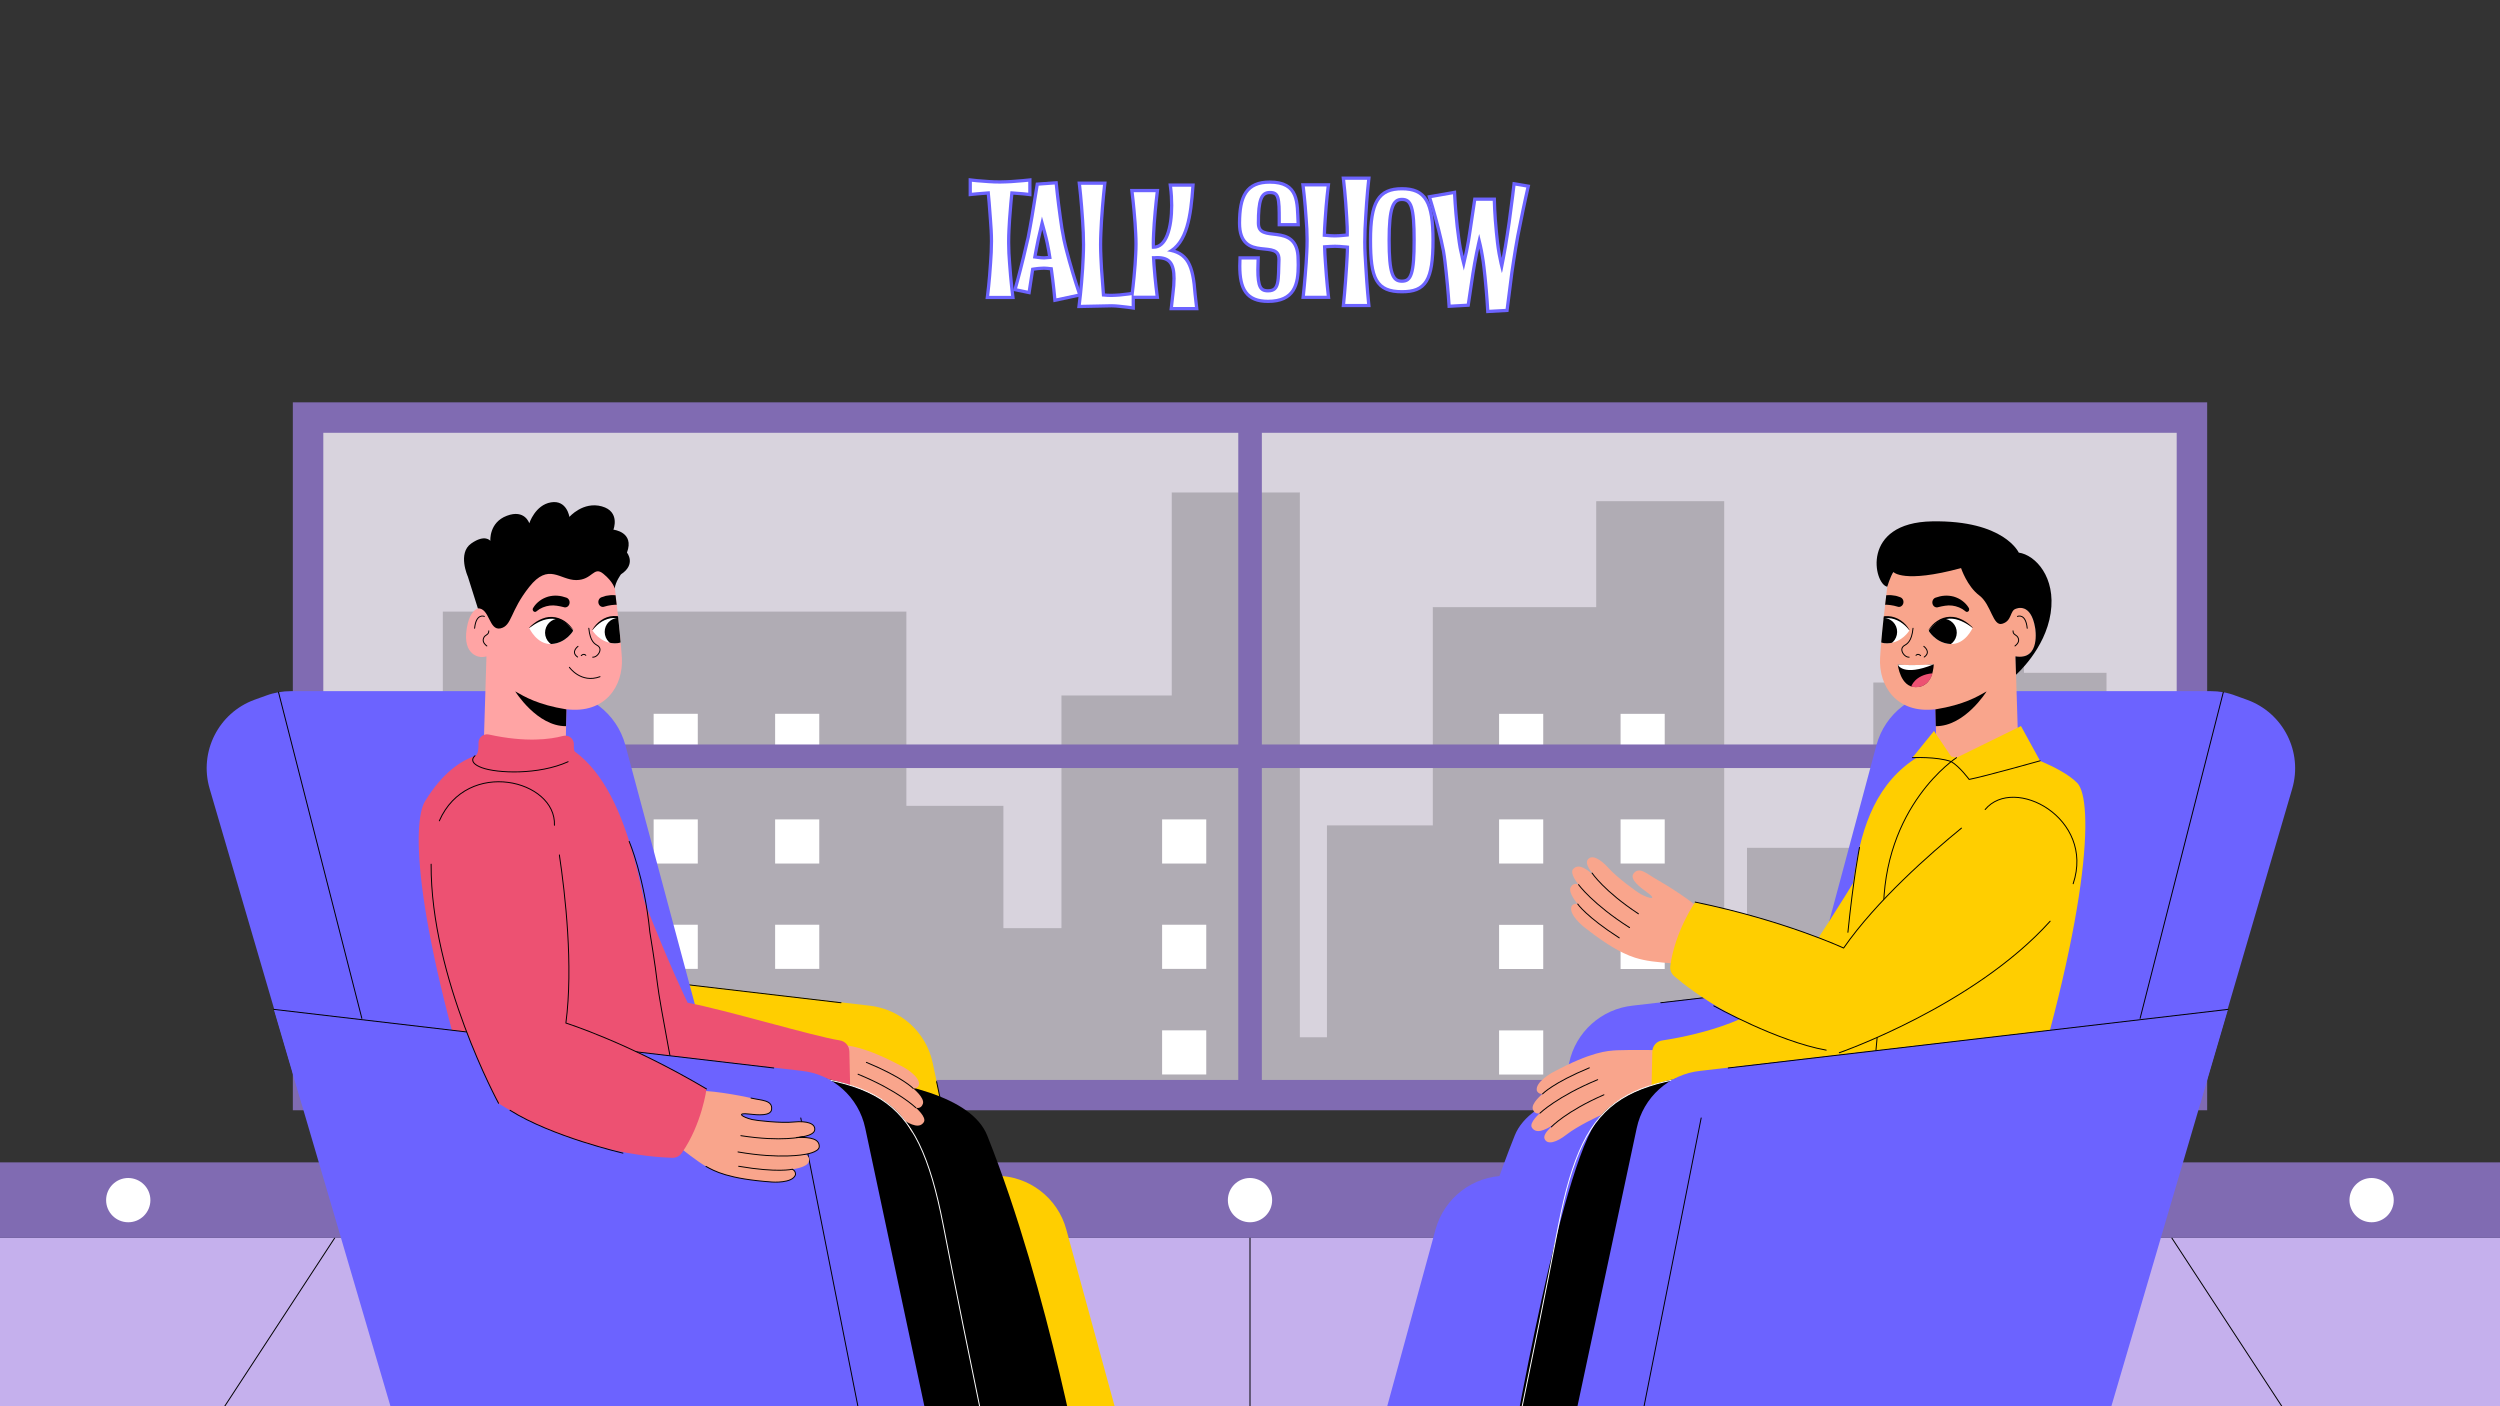<?xml version="1.0" encoding="utf-8"?>
<!-- Generator: Adobe Illustrator 22.1.0, SVG Export Plug-In . SVG Version: 6.00 Build 0)  -->
<svg version="1.1" xmlns="http://www.w3.org/2000/svg" xmlns:xlink="http://www.w3.org/1999/xlink" x="0px" y="0px"
	 viewBox="0 0 1920 1080" style="enable-background:new 0 0 1920 1080;" xml:space="preserve">
<rect x="0" y="0" width="1920" height="1080" fill="#333333" stroke="none"/>
<style type="text/css">
	.st0{fill:#D8D3DD;}
	.st1{opacity:0.2;clip-path:url(#SVGID_2_);fill:#111111;}
	.st2{clip-path:url(#SVGID_2_);}
	.st3{fill:#A950EF;}
	.st4{fill:#FFFFFF;}
	.st5{fill:#806BB2;}
	.st6{fill:#C5B0ED;}
	
		.st7{clip-path:url(#SVGID_4_);fill:none;stroke:#000000;stroke-width:0.75;stroke-linecap:round;stroke-linejoin:round;stroke-miterlimit:10;}
	.st8{fill:#6C63FF;}
	.st9{fill:none;stroke:#000000;stroke-width:0.75;stroke-linecap:round;stroke-linejoin:round;stroke-miterlimit:10;}
	.st10{fill:#FFCE00;}
	.st11{fill:#F9A58C;}
	.st12{clip-path:url(#SVGID_6_);}
	.st13{clip-path:url(#SVGID_8_);}
	.st14{clip-path:url(#SVGID_10_);}
	.st15{clip-path:url(#SVGID_12_);}
	.st16{fill:#ED5172;}
	.st17{fill:none;stroke:#FFFFFF;stroke-width:0.75;stroke-linecap:round;stroke-linejoin:round;stroke-miterlimit:10;}
	.st18{fill:#FFA4A4;}
	.st19{clip-path:url(#SVGID_14_);}
	.st20{clip-path:url(#SVGID_16_);}
	.st21{clip-path:url(#SVGID_18_);}
	.st22{clip-path:url(#SVGID_20_);}
	.st23{fill:none;stroke:#6C63FF;stroke-width:5;stroke-miterlimit:10;}
</style>
<g id="BACKGROUND">
</g>
<g id="OBJECTS">
</g>
<g id="TEXTS">
	<g>
		<rect x="236.6" y="320.7" class="st0" width="1446.8" height="520.4"/>
		<g>
			<defs>
				<rect id="SVGID_1_" x="236.6" y="320.7" width="1446.8" height="520.4"/>
			</defs>
			<clipPath id="SVGID_2_">
				<use xlink:href="#SVGID_1_"  style="overflow:visible;"/>
			</clipPath>
			<polygon class="st1" points="231.6,1229.1 1707.4,1229.1 1707.4,651.1 1617.8,651.1 1617.8,516.7 1554.4,516.7 1554.4,445.8 
				1502.1,445.8 1502.1,524.2 1438.7,524.2 1438.7,651.1 1341.7,651.1 1341.7,814.4 1324.2,814.4 1324.2,384.9 1225.9,384.9 
				1225.9,466.3 1100.4,466.3 1100.4,633.9 1019.1,633.9 1019.1,796.6 998.3,796.6 998.3,378.2 899.9,378.2 899.9,534.1 
				815.2,534.1 815.2,712.8 770.6,712.8 770.6,618.9 696.1,618.9 696.1,469.7 340.1,469.7 340.1,637.4 231.6,637.4 			"/>
			<g class="st2">
				<rect x="408.7" y="548.2" class="st3" width="33.9" height="33.9"/>
				<rect x="502" y="548.2" class="st4" width="33.9" height="33.9"/>
				<rect x="595.3" y="548.2" class="st4" width="33.9" height="33.9"/>
				<rect x="408.7" y="629.3" class="st3" width="33.9" height="33.9"/>
				<rect x="502" y="629.3" class="st4" width="33.9" height="33.9"/>
				<rect x="595.3" y="629.3" class="st4" width="33.9" height="33.9"/>
				<rect x="408.7" y="710.2" class="st3" width="33.9" height="33.9"/>
				<rect x="502" y="710.2" class="st4" width="33.9" height="33.9"/>
				<rect x="595.3" y="710.2" class="st4" width="33.9" height="33.9"/>
				<rect x="408.7" y="791.3" class="st3" width="33.9" height="33.9"/>
				<rect x="502" y="791.3" class="st3" width="33.9" height="33.9"/>
				<rect x="595.3" y="791.3" class="st3" width="33.9" height="33.9"/>
			</g>
			<g class="st2">
				
					<rect x="1244.6" y="791.3" transform="matrix(-1 -1.224647e-16 1.224647e-16 -1 2523.1 1616.548)" class="st3" width="33.9" height="33.9"/>
				
					<rect x="1151.3" y="791.3" transform="matrix(-1 -1.224647e-16 1.224647e-16 -1 2336.501 1616.548)" class="st4" width="33.9" height="33.9"/>
				
					<rect x="1244.6" y="710.2" transform="matrix(-1 -1.224647e-16 1.224647e-16 -1 2523.1 1454.385)" class="st4" width="33.9" height="33.9"/>
				
					<rect x="1151.3" y="710.2" transform="matrix(-1 -1.224647e-16 1.224647e-16 -1 2336.501 1454.385)" class="st4" width="33.9" height="33.9"/>
				
					<rect x="1244.6" y="629.3" transform="matrix(-1 -1.224647e-16 1.224647e-16 -1 2523.1 1292.493)" class="st4" width="33.9" height="33.9"/>
				
					<rect x="1151.3" y="629.3" transform="matrix(-1 -1.224647e-16 1.224647e-16 -1 2336.501 1292.493)" class="st4" width="33.9" height="33.9"/>
				
					<rect x="1244.6" y="548.2" transform="matrix(-1 -1.224647e-16 1.224647e-16 -1 2523.1 1130.331)" class="st4" width="33.9" height="33.9"/>
				
					<rect x="1151.3" y="548.2" transform="matrix(-1 -1.224647e-16 1.224647e-16 -1 2336.501 1130.331)" class="st4" width="33.9" height="33.9"/>
			</g>
			<g class="st2">
				<rect x="892.5" y="629.3" class="st4" width="33.9" height="33.9"/>
				<rect x="892.5" y="710.2" class="st4" width="33.9" height="33.9"/>
				<rect x="892.5" y="791.3" class="st4" width="33.9" height="33.9"/>
			</g>
		</g>
		<path class="st5" d="M1695.1,852.7H224.9V309h1470.2V852.7z M248.3,829.4h1423.4v-497H248.3V829.4z"/>
		<rect x="951" y="320.7" class="st5" width="18.1" height="520.4"/>
		
			<rect x="951" y="-142.6" transform="matrix(6.123234e-17 -1 1 6.123234e-17 379.142 1540.858)" class="st5" width="18.1" height="1446.8"/>
	</g>
	<g>
		<rect y="950.7" class="st6" width="1920" height="329.3"/>
		<rect y="892.7" class="st5" width="1920" height="58"/>
		<path class="st4" d="M115.5,921.7c0,9.4-7.6,17-17,17c-9.4,0-17-7.6-17-17c0-9.4,7.6-17,17-17
			C107.9,904.8,115.5,912.3,115.5,921.7z"/>
		<path class="st4" d="M460.1,921.7c0,9.4-7.6,17-17,17c-9.4,0-17-7.6-17-17c0-9.4,7.6-17,17-17
			C452.5,904.8,460.1,912.3,460.1,921.7z"/>
		<path class="st4" d="M977,921.7c0,9.4-7.6,17-17,17c-9.4,0-17-7.6-17-17c0-9.4,7.6-17,17-17C969.4,904.8,977,912.3,977,921.7z"/>
		<path class="st4" d="M1493.8,921.7c0,9.4-7.6,17-17,17c-9.4,0-17-7.6-17-17c0-9.4,7.6-17,17-17
			C1486.2,904.8,1493.8,912.3,1493.8,921.7z"/>
		<path class="st4" d="M1838.4,921.7c0,9.4-7.6,17-17,17c-9.4,0-17-7.6-17-17c0-9.4,7.6-17,17-17
			C1830.8,904.8,1838.4,912.3,1838.4,921.7z"/>
		<g>
			<defs>
				<rect id="SVGID_3_" y="950.7" width="1920" height="329.3"/>
			</defs>
			<clipPath id="SVGID_4_">
				<use xlink:href="#SVGID_3_"  style="overflow:visible;"/>
			</clipPath>
			<line class="st7" x1="960" y1="893.2" x2="960" y2="1544.5"/>
			<line class="st7" x1="1263.5" y1="914.1" x2="1493.4" y2="1523.6"/>
			<line class="st7" x1="1631.5" y1="895" x2="1987.9" y2="1440.2"/>
			<line class="st7" x1="661.5" y1="914.1" x2="431.6" y2="1523.6"/>
			<line class="st7" x1="293.5" y1="895" x2="-62.9" y2="1440.2"/>
		</g>
	</g>
	<g>
		<g>
			<g>
				<g>
					<path class="st8" d="M1145.6,1096h404.7l109-370.9l-405.2,47.2c-24.2,2.5-44,20.3-49,44L1145.6,1096z"/>
					<line class="st9" x1="1275.5" y1="770.1" x2="1659.4" y2="725.1"/>
					<line class="st9" x1="1202.1" y1="830.7" x2="1150" y2="1076.9"/>
				</g>
			</g>
			<g>
				<g>
					<path class="st8" d="M1102.5,944.2l-55.2,201.9h154l46.5-243.1h-91.4C1131.3,903,1109.2,919.9,1102.5,944.2z"/>
					<g>
						<path class="st8" d="M1697.8,530.8h-202.6c-25.3,0-47.5,17-54.1,41.5l-63.6,237.2l312.1,38l70.8-241.7
							c8.3-28.3-6.8-58.2-34.5-68.3l-8.9-3.2C1710.9,531.9,1704.4,530.8,1697.8,530.8z"/>
						<line class="st9" x1="1643.6" y1="782.1" x2="1707.5" y2="531.6"/>
					</g>
				</g>
				<g>
					<polygon points="1559.9,1146.1 1564.2,1180.3 1584.7,1180.3 1588.7,1146.1 					"/>
					<polygon points="1378.7,1146.1 1383,1180.3 1403.5,1180.3 1407.4,1146.1 					"/>
					<polygon points="1246.9,1146.1 1251.2,1180.3 1271.7,1180.3 1275.7,1146.1 					"/>
					<polygon points="1065.7,1146.1 1070,1180.3 1090.5,1180.3 1094.4,1146.1 					"/>
				</g>
			</g>
			<g>
				<g>
					<polygon class="st4" points="1161.7,1140.3 1145.7,1191.4 1090.9,1189.4 1107.4,1122.6 					"/>
					<path class="st10" d="M1139.7,1226.3c17.9-4.9,15.2-17.5,16.7-34.1c1.8-19.9-6.9-22.8-11-18.7c-9.9,9.8-26.6,6.4-28.8,5.8
						c0,0-2.4-31.4-26.5-30c-20,1.1-14.6,16.5-23.5,24.3c-8.9,7.8-22.1,9-35,11.1c-20.9,3.5-24.8,0.8-27.4,18.1
						c-2.3,14.9,0,21.5,15.9,23.4L1139.7,1226.3z"/>
					<path class="st9" d="M1107,1155.6c0,0,7.5,7.4,8.6,17.3"/>
				</g>
				<g>
					<polygon class="st4" points="1220.7,1140.3 1204.8,1191.4 1150,1189.4 1166.4,1122.6 					"/>
					<path class="st10" d="M1201.9,1226.3c17.9-4.9,15.2-17.5,16.7-34.1c1.8-19.9-6.9-22.8-11-18.7c-9.9,9.8-26.6,6.4-28.8,5.8
						c0,0-2.4-31.4-26.5-30c-20,1.1-14.6,16.5-23.5,24.3c-8.9,7.8-22.1,9-35,11.1c-20.9,3.5-24.8,0.8-27.4,18.1
						c-2.3,14.9,0,21.5,15.9,23.4L1201.9,1226.3z"/>
					<path class="st9" d="M1082.3,1226.1c0,0-15.2,0.1-16.4-11.6c-1.3-11.7,0.4-25.1,9.2-26.8c8.8-1.7,39.9-5.3,44.9-9"/>
					<line class="st9" x1="1003.5" y1="1212.2" x2="1215.6" y2="1212.2"/>
					<path class="st9" d="M1178.9,1179.2c0,0,13.5,4.8,27.1-4.3"/>
					<line class="st9" x1="1218" y1="1149.2" x2="1213.1" y2="1164.6"/>
					<path class="st9" d="M1150,1149.2c0,0-13.2-1-16.4,17.3"/>
				</g>
				<path class="st8" d="M1381.9,824c0,0-35.2,58,122.4,28.3c0,0,22.5,61.3-135.3,81c-67.5,8.4-108.3,13.9-108.3,13.9
					s-8.2,48.9-101.7,198.9h-70.6c0,0,27-154.1,74.9-274C1187.2,811.9,1381.9,824,1381.9,824z"/>
				<g>
					<path class="st11" d="M1277.7,806.5c0,0-28.5-0.3-35.8,0.1c-7.4,0.4-19.6,1-49.3,16.9c0,0-13.9,7.4-12.3,14.2
						c0,0,1.1,2.8,4.4,2.4c0,0-9,7.2-7.5,11.8s5.5,3,5.5,3s-8.6,7.3-6.2,11.1c2.9,4.5,8.7,3.3,18.5-3.5c0,0-10.9,7.7-8.7,12.3
						c2.1,4.6,9,2.7,16.9-3.5c7.9-6.2,24.9-14.5,28.1-15.5c7.7-2.5,13.4-2,4.1,2.4c-6.2,3-14.8,7.5-12.6,12.2
						c3.2,6.7,10.3,1.5,18-1.1c7.9-2.7,19-12.8,27-19.8c3.5-3.1,9.2-11.7,11.9-16.4C1283.4,826.8,1290.4,808.7,1277.7,806.5z"/>
					<path class="st9" d="M1191.4,865.5c0,0,11.3-12,40.4-24.7"/>
					<path class="st9" d="M1182.7,854.9c0,0,13.4-12.9,44.3-25.7"/>
					<path class="st9" d="M1184.7,840.1c0,0,7.9-8.4,35.9-20"/>
				</g>
				<path class="st10" d="M1446,640.5c0,0-51,86.4-76.9,119.1c-20.9,26.4-73.4,36.6-92.7,39.5c-4.2,0.6-7.3,4.2-7.4,8.5l-0.8,35
					c0,0,72.7,6.9,134.3-11.9c61.5-18.7,103.9-152,103.9-152S1471.9,624.1,1446,640.5z"/>
				<g>
					<path class="st11" d="M1443.9,505.2c-1.2,21.4,12.5,43.2,42.6,39.5l0.6,30.8c0,0,13.3,13.1,36.1,12.8c24.5-0.3,27-9.5,27-9.5
						l-2.3-74.7c1.9,0.6,4.1,0.5,4.1,0.5s14.7-0.3,11-22.2c-3.5-20.7-14.7-14.8-14.7-14.8l-1.6-16.1c0,0-3.5-31.9-52.7-32.5
						c-38.1-0.4-44.6,31.7-44.6,31.7S1444.9,487.2,1443.9,505.2z"/>
					<g>
						<defs>
							<path id="SVGID_5_" d="M1449.4,450.6c0,0,0,0-1.8,15.6c0,0,18.6,4.5,20.3-3C1467.9,463.3,1467.8,451,1449.4,450.6z"/>
						</defs>
						<clipPath id="SVGID_6_">
							<use xlink:href="#SVGID_5_"  style="overflow:visible;"/>
						</clipPath>
						<path class="st12" d="M1433.5,466.2c1.5-2.4,3.2-4,5.2-5.4c2-1.4,4.3-2.4,6.7-3.1c2.4-0.5,4.8-0.8,7.2-0.6
							c1.2,0.1,2.4,0.4,3.5,0.5c1.1,0.3,2.3,0.7,3.4,1.1c1.8,0.7,2.8,2.8,2.2,4.8c-0.6,1.9-2.4,3-4.1,2.5l-0.3-0.1
							c-1.8-0.5-3.6-1-5.5-1.2c-1.8-0.3-3.6-0.3-5.4-0.2c-1.8,0.1-3.6,0.6-5.3,1.3c-1.7,0.6-3.5,1.7-4.9,2.8l-0.3,0.2
							c-0.8,0.6-1.9,0.4-2.4-0.5C1433.1,467.6,1433.2,466.8,1433.5,466.2z"/>
					</g>
					<g>
						<defs>
							<path id="SVGID_7_" d="M1447.4,467.9c0,0-1.5,11.6-3,29.3c0,0,15.6,3,22.2-3c3.1-2.8,4.1-8.2,4.9-16.2
								C1471.6,478,1466.6,466.8,1447.4,467.9z"/>
						</defs>
						<clipPath id="SVGID_8_">
							<use xlink:href="#SVGID_7_"  style="overflow:visible;"/>
						</clipPath>
						<g class="st13">
							<path class="st4" d="M1432.6,481.5c0,0,18.5-18.4,33.8,2.7c0,0-5.7,9.6-17,9.9C1438.1,494.4,1432.6,481.5,1432.6,481.5z"/>
							<g>
								<g>
									<defs>
										<path id="SVGID_9_" d="M1432.6,481.5c0,0,18.5-18.4,33.8,2.7c0,0-5.7,9.6-17,9.9C1438.1,494.4,1432.6,481.5,1432.6,481.5z
											"/>
									</defs>
									<clipPath id="SVGID_10_">
										<use xlink:href="#SVGID_9_"  style="overflow:visible;"/>
									</clipPath>
									<path class="st14" d="M1435.4,485.2c-0.1,6,4.7,10.8,10.7,10.9c6,0.1,10.8-4.7,10.9-10.7c0.1-6-4.7-10.8-10.7-10.9
										C1440.4,474.5,1435.5,479.3,1435.4,485.2z"/>
								</g>
							</g>
							<g>
								<path d="M1466.3,483.9c-2-2.6-4.4-4.7-7.1-6.4c-2.7-1.6-5.8-2.7-8.9-2.8c-3.1-0.2-6.3,0.5-9.2,1.8c-2.9,1.2-5.7,2.9-8.4,4.8
									c-0.1,0-0.1,0-0.2,0c0-0.1,0-0.1,0-0.2c2.3-2.3,5-4.3,8-5.8c1.5-0.8,3.1-1.3,4.7-1.7c1.6-0.4,3.4-0.5,5.1-0.4
									c3.4,0.2,6.7,1.4,9.5,3.3c2.8,1.9,5.1,4.4,6.7,7.3c0,0.1,0,0.1,0,0.2C1466.4,483.9,1466.4,483.9,1466.3,483.9L1466.3,483.9z
									"/>
							</g>
						</g>
					</g>
					<g>
						<path class="st9" d="M1469.2,482.5c-1,10.4-4.7,12.1-7,13.5c0,0-2.3,1.4-1.4,4.2c0.7,2.4,3.2,4.7,5.4,4.5"/>
						<path class="st9" d="M1471.5,503.3c0,0,1.4-1.8,3.5,0.2"/>
						<path class="st9" d="M1477.8,504.6c5.6-3.9-0.3-8.2-0.3-8.2"/>
					</g>
					<path class="st9" d="M1547.5,496.1c0,0,3.8-2.5,2.6-5.8c-1.2-3.3-4.1-2.3-4.1-5.8"/>
					<path class="st9" d="M1549.4,473.4c0,0,6.3-2.8,7.5,9.1"/>
					<path d="M1512.1,467c-1.4-2.4-3.1-4.1-5.1-5.6c-2-1.5-4.2-2.5-6.5-3.2c-2.3-0.6-4.8-0.9-7.1-0.7c-1.2,0-2.3,0.3-3.5,0.5
						c-1.1,0.3-2.3,0.6-3.4,1c-1.8,0.6-2.9,2.8-2.3,4.8c0.5,1.9,2.3,3,4,2.6l0.3-0.1c1.8-0.4,3.6-0.9,5.4-1.1
						c1.8-0.3,3.6-0.3,5.4-0.1c1.8,0.2,3.5,0.7,5.3,1.4c1.7,0.7,3.5,1.8,4.8,2.9l0.2,0.2c0.8,0.6,1.8,0.4,2.4-0.4
						C1512.4,468.5,1512.4,467.6,1512.1,467z"/>
					<g>
						<path class="st4" d="M1514.9,482.4c0,0-18.1-18.8-33.8,1.9c0,0,5.5,9.7,16.8,10.3C1509.2,495.2,1514.9,482.4,1514.9,482.4z"/>
						<g>
							<g>
								<defs>
									<path id="SVGID_11_" d="M1514.9,482.4c0,0-18.1-18.8-33.8,1.9c0,0,5.5,9.7,16.8,10.3
										C1509.2,495.2,1514.9,482.4,1514.9,482.4z"/>
								</defs>
								<clipPath id="SVGID_12_">
									<use xlink:href="#SVGID_11_"  style="overflow:visible;"/>
								</clipPath>
								<path class="st15" d="M1502.8,486c-0.1,6-5,10.7-10.9,10.7c-6-0.1-10.7-5-10.7-10.9c0.1-6,5-10.7,10.9-10.7
									C1498.1,475.1,1502.9,480,1502.8,486z"/>
							</g>
						</g>
						<g>
							<path d="M1481,483.9c1.7-2.8,4.1-5.3,6.9-7.1c2.8-1.9,6.1-3,9.5-3.1c1.7,0,3.4,0.1,5,0.5c1.6,0.5,3.2,1,4.7,1.8
								c3,1.5,5.6,3.6,7.9,5.9c0,0.1,0,0.1,0,0.2c0,0-0.1,0-0.2,0c-2.6-2-5.3-3.7-8.3-5c-2.9-1.3-6-2.1-9.2-2
								c-3.1,0.1-6.2,1.1-8.9,2.6c-2.7,1.6-5.2,3.7-7.3,6.2l0,0c0,0.1-0.1,0.1-0.2,0C1480.9,484,1480.9,484,1481,483.9z"/>
						</g>
					</g>
					<g>
						<path d="M1457.5,510.4c0,0,13.8,1.4,27.6-0.2c0,0,0,17.4-13.7,17.5C1459.4,527.9,1457.5,510.4,1457.5,510.4z"/>
						<path class="st4" d="M1485.1,510.2c0,0-13.8,1.2-27.6,0.2C1457.5,510.4,1461.2,520,1485.1,510.2z"/>
						<path class="st16" d="M1467.8,527.3c0,0,2.7-9,16.3-10.2c0,0-0.8,5.5-6.1,8.9C1473.6,529,1467.8,527.3,1467.8,527.3z"/>
					</g>
					<path d="M1486.7,557.7c22.3,0.2,39-26.7,39-26.7c-7.3,4.1-17.2,10.2-39.3,13.8L1486.7,557.7z"/>
					<path d="M1548.3,467.5c0,0,11.4-5.3,14.7,14.8c0,0,4.5,25-15.1,21.8l0.4,14.1c0,0,22.4-19.5,26.6-47.3
						c4.2-27.7-11.8-44.7-24.5-46.5c0,0-11.2-24.9-66.4-24s-44.9,48.3-34.6,50.2c0,0,2.3-7.6,4.7-11.3c0,0,7.7,9,52-3
						c0,0,4.6,14,14,21c9.4,7.1,10.3,24.2,17.8,21.7C1545.4,476.7,1543.4,468.9,1548.3,467.5z"/>
				</g>
				<g>
					<path class="st10" d="M1549.1,577.8c0,0,33.3,10.3,46.2,23.5c12.9,13.2,9.8,102.4-48.2,282.2c0,0-90.4,35.3-128.2,35.3
						c-37.8,0-18.9-67.6-6.3-143.6c13.3-79.8,0-168.7,73.3-200.7C1485.9,574.5,1499.7,591,1549.1,577.8z"/>
					<path class="st10" d="M1566.8,584.4l-14.7-26.8l-49.5,24.3C1502.6,581.9,1543.8,591.8,1566.8,584.4z"/>
					<path class="st9" d="M1502.6,581.9c0,0-56.9,36.8-56.1,120.6c0.8,83.8-19.6,215.7-19.6,215.7"/>
					<polygon class="st10" points="1498.5,581 1485.3,561.4 1468.7,581.9 					"/>
					<path class="st9" d="M1468.7,581.9c0,0,18.7-1,29.8,3c6.5,3.8,13.8,13.7,13.8,13.7c12.2-2.4,54.5-14.3,54.5-14.3"/>
					<path class="st9" d="M1428.1,650.8c0,0-4.6,22.7-8.9,65.2"/>
				</g>
				<g>
					<g>
						<path class="st11" d="M1286.2,740c0,0-16.8-1.1-24-2.8c-7.2-1.6-19.1-4.3-45.6-25.2c0,0-12.4-9.7-9.6-16.1
							c0,0,1.5-2.6,4.7-1.6c0,0-7.7-8.7-5.4-12.9c2.3-4.2,6-2,6-2s-7.2-8.7-4.1-12c3.6-3.9,9.1-1.7,17.6,6.6c0,0-9.4-9.5-6.5-13.7
							c2.9-4.2,9.3-1.1,16,6.3c6.7,7.5,22,18.6,25,20.2c7.2,3.8,12.8,4.3,4.5-1.6c-5.6-4-13.3-10-10.3-14.2c4.3-6,10.5,0.3,17.5,4.2
							c7.3,4.1,30.3,18.2,36.9,26.5c2.9,3.6,3.4,15.8,5.3,20.9C1316.8,729.6,1299.1,740.1,1286.2,740z"/>
						<path class="st9" d="M1222.7,670.5c0,0,9.1,13.8,35.6,31.3"/>
						<path class="st9" d="M1212.3,679.4c0,0,11,15.1,39.2,33"/>
						<path class="st9" d="M1211.7,694.3c0,0,6.4,9.6,31.9,26"/>
					</g>
					<g>
						<path class="st10" d="M1524.6,621.7c0,0-71.8,53.2-108.7,106.4c0,0-45.5-21.2-114-35.3c0,0-15.5,22.3-19.1,49
							c-0.4,3,0.7,5.9,3,7.9c12.6,10.8,58.8,46.8,126.8,58.8c0,0,103.2-35.8,161.9-101C1633.1,642.4,1550.8,590.2,1524.6,621.7z"/>
						<path class="st9" d="M1506.4,636c-23.8,19.4-65.3,55.8-90.5,92.1c0,0-45.5-21.2-114-35.3"/>
						<path class="st9" d="M1592.2,678.7c16.9-50.4-45.5-83.6-67.6-57"/>
						<path class="st9" d="M1412.6,808.5c0,0,103.2-35.8,161.9-101"/>
					</g>
					<path class="st9" d="M1316.2,772.5c0,0,48.8,27.3,86.3,34"/>
				</g>
				<g>
					<path d="M1402.2,822.7c0,0,46.5,33.9,153.9,32.2c0,0,12.2,86.4-84.6,99.8c-67.3,9.3-143.9-7.5-143.9-7.5s-8.2,48.9-101.7,198.9
						h-70.6c0,0,38.9-234.7,70-283.7C1258.8,809.5,1402.2,822.7,1402.2,822.7z"/>
					<path class="st17" d="M1155.2,1146.1c0,0,20.8-97.1,41.7-204.8c20.7-106.7,51.8-112.9,168.6-120.2"/>
				</g>
			</g>
			<g>
				<g>
					<path class="st8" d="M1197.4,1146.1h404.7l109-370.9L1306,822.4c-24.2,2.5-44,20.3-49,44L1197.4,1146.1z"/>
					<line class="st9" x1="1327.3" y1="820.2" x2="1711.1" y2="775.2"/>
				</g>
				<line class="st9" x1="1306.5" y1="858.6" x2="1253" y2="1128.6"/>
			</g>
		</g>
		<g>
			<g>
				<g>
					<path class="st10" d="M775.8,1096H371.1l-109-370.9l405.2,47.2c24.2,2.5,44,20.3,49,44L775.8,1096z"/>
					<line class="st9" x1="645.9" y1="770.1" x2="262.1" y2="725.1"/>
					<line class="st9" x1="719.3" y1="830.7" x2="771.5" y2="1076.9"/>
				</g>
			</g>
			<g>
				<g>
					<path class="st10" d="M818.9,944.2l55.2,201.9H720L673.6,903h91.4C790.2,903,812.3,919.9,818.9,944.2z"/>
					<g>
						<path class="st8" d="M223.6,530.8h202.6c25.3,0,47.5,17,54.1,41.5l63.6,237.2l-312.1,38L161,605.7
							c-8.3-28.3,6.8-58.2,34.5-68.3l8.9-3.2C210.6,531.9,217.1,530.8,223.6,530.8z"/>
						<line class="st9" x1="277.9" y1="782.1" x2="213.9" y2="531.6"/>
					</g>
				</g>
				<g>
					<polygon points="361.5,1146.1 357.2,1180.3 336.7,1180.3 332.7,1146.1 					"/>
					<polygon points="542.8,1146.1 538.5,1180.3 518,1180.3 514,1146.1 					"/>
					<polygon points="674.5,1146.1 670.2,1180.3 649.7,1180.3 645.7,1146.1 					"/>
					<polygon points="855.8,1146.1 851.5,1180.3 831,1180.3 827,1146.1 					"/>
				</g>
			</g>
			<g>
				<g>
					<polygon class="st4" points="759.7,1140.3 775.7,1191.4 830.5,1189.4 814,1122.6 					"/>
					<path class="st16" d="M781.7,1226.3c-17.9-4.9-15.2-17.5-16.7-34.1c-1.8-19.9,6.9-22.8,11-18.7c9.9,9.8,26.6,6.4,28.8,5.8
						c0,0,2.4-31.4,26.5-30c20,1.1,14.6,16.5,23.5,24.3c8.9,7.8,22.1,9,35,11.1c20.9,3.5,24.8,0.8,27.4,18.1
						c2.3,14.9,0,21.5-15.9,23.4L781.7,1226.3z"/>
					<path class="st9" d="M814.5,1155.6c0,0-7.5,7.4-8.6,17.3"/>
				</g>
				<g>
					<polygon class="st4" points="700.7,1140.3 716.7,1191.4 771.5,1189.4 755,1122.6 					"/>
					<path class="st16" d="M719.5,1226.3c-17.9-4.9-15.2-17.5-16.7-34.1c-1.8-19.9,6.9-22.8,11-18.7c9.9,9.8,26.6,6.4,28.8,5.8
						c0,0,2.4-31.4,26.5-30c20,1.1,14.6,16.5,23.5,24.3c8.9,7.8,22.1,9,35,11.1c20.9,3.5,24.8,0.8,27.4,18.1
						c2.3,14.9,0,21.5-15.9,23.4L719.5,1226.3z"/>
					<path class="st9" d="M839.1,1226.1c0,0,15.2,0.1,16.4-11.6c1.3-11.7-0.4-25.1-9.2-26.8c-8.8-1.7-39.9-5.3-44.9-9"/>
					<line class="st9" x1="918" y1="1212.2" x2="705.8" y2="1212.2"/>
					<path class="st9" d="M742.5,1179.2c0,0-13.5,4.8-27.1-4.3"/>
					<line class="st9" x1="703.5" y1="1149.2" x2="708.3" y2="1164.6"/>
					<path class="st9" d="M771.5,1149.2c0,0,13.2-1,16.4,17.3"/>
				</g>
				<path d="M539.6,824c0,0,35.2,58-122.4,28.3c0,0-22.5,61.3,135.3,81c67.5,8.4,108.3,13.9,108.3,13.9s8.2,48.9,101.7,198.9h70.6
					c0,0-27-154.1-74.9-274C734.2,811.9,539.6,824,539.6,824z"/>
				<g>
					<path class="st11" d="M608.3,802.3c0,0,28.5-0.3,35.8,0.1c7.4,0.4,19.6,1,49.3,16.9c0,0,13.9,7.4,12.3,14.2
						c0,0-1.1,2.8-4.4,2.4c0,0,9,7.2,7.5,11.8c-1.5,4.5-5.5,3-5.5,3s8.6,7.3,6.2,11.1c-2.9,4.5-8.7,3.3-18.5-3.5
						c0,0,10.9,7.7,8.7,12.3c-2.1,4.6-9,2.7-16.9-3.5c-7.9-6.2-24.9-14.5-28.1-15.5c-7.7-2.5-13.4-2-4.1,2.4
						c6.2,3,14.8,7.5,12.6,12.2c-3.2,6.7-10.3,1.5-18-1.1c-7.9-2.7-19-12.8-27-19.8c-3.5-3.1-9.2-11.7-11.9-16.4
						C602.5,822.6,595.5,804.5,608.3,802.3z"/>
					<path class="st9" d="M694.6,861.3c0,0-11.3-12-40.4-24.7"/>
					<path class="st9" d="M703.3,850.7c0,0-13.4-13-44.3-25.7"/>
					<path class="st9" d="M701.3,835.9c0,0-7.9-8.4-35.9-20"/>
				</g>
				<path class="st16" d="M475.4,640.5c0,0,26.8,75.5,52.7,129.6c27.8,5.1,97.5,26,116.8,28.9c4.2,0.6,7.3,4.2,7.4,8.5l0.8,35
					c0,0-72.7,6.9-134.3-11.9c-61.5-18.7-103.9-152-103.9-152S449.6,624.1,475.4,640.5z"/>
				<g>
					<path class="st18" d="M477.6,505.2c1.2,21.4-12.5,43.2-42.6,39.5l-0.6,30.8c0,0-13.3,13.1-36.1,12.8c-24.5-0.3-27-9.5-27-9.5
						l2.3-74.7c-1.9,0.6-4.1,0.5-4.1,0.5s-14.7-0.3-11-22.2c3.5-20.7,14.7-14.8,14.7-14.8l1.6-16.1c0,0,3.5-31.9,52.7-32.5
						c38.1-0.4,44.6,31.7,44.6,31.7S476.5,487.2,477.6,505.2z"/>
					<g>
						<defs>
							<path id="SVGID_13_" d="M472,450.6c0,0,0,0,1.8,15.6c0,0-18.6,4.5-20.3-3C453.5,463.3,453.7,451,472,450.6z"/>
						</defs>
						<clipPath id="SVGID_14_">
							<use xlink:href="#SVGID_13_"  style="overflow:visible;"/>
						</clipPath>
						<path class="st19" d="M487.9,466.2c-1.5-2.4-3.2-4-5.2-5.4c-2-1.4-4.3-2.4-6.7-3.1c-2.4-0.5-4.8-0.8-7.2-0.6
							c-1.2,0.1-2.4,0.4-3.5,0.5c-1.1,0.3-2.3,0.7-3.4,1.1c-1.8,0.7-2.8,2.8-2.2,4.8c0.6,1.9,2.4,3,4.1,2.5l0.3-0.1
							c1.8-0.5,3.6-1,5.5-1.2c1.8-0.3,3.6-0.3,5.4-0.2c1.8,0.1,3.6,0.6,5.3,1.3c1.7,0.6,3.5,1.7,4.9,2.8l0.3,0.2
							c0.8,0.6,1.9,0.4,2.4-0.5C488.3,467.6,488.3,466.8,487.9,466.2z"/>
					</g>
					<g>
						<defs>
							<path id="SVGID_15_" d="M474,467.9c0,0,1.5,11.6,3,29.3c0,0-15.6,3-22.2-3c-3.1-2.8-4.1-8.2-4.9-16.2
								C449.9,478,454.8,466.8,474,467.9z"/>
						</defs>
						<clipPath id="SVGID_16_">
							<use xlink:href="#SVGID_15_"  style="overflow:visible;"/>
						</clipPath>
						<g class="st20">
							<path class="st4" d="M488.8,481.5c0,0-18.5-18.4-33.8,2.7c0,0,5.7,9.6,17,9.9C483.3,494.4,488.8,481.5,488.8,481.5z"/>
							<g>
								<g>
									<defs>
										<path id="SVGID_17_" d="M488.8,481.5c0,0-18.5-18.4-33.8,2.7c0,0,5.7,9.6,17,9.9C483.3,494.4,488.8,481.5,488.8,481.5z"/>
									</defs>
									<clipPath id="SVGID_18_">
										<use xlink:href="#SVGID_17_"  style="overflow:visible;"/>
									</clipPath>
									<path class="st21" d="M486,485.2c0.1,6-4.7,10.8-10.7,10.9c-6,0.1-10.8-4.7-10.9-10.7c-0.1-6,4.7-10.8,10.7-10.9
										C481.1,474.5,486,479.3,486,485.2z"/>
								</g>
							</g>
							<g>
								<path d="M454.9,483.7c1.6-2.9,3.9-5.4,6.7-7.3c2.7-1.9,6.1-3.2,9.5-3.3c1.7-0.1,3.4,0.1,5.1,0.4c1.6,0.4,3.3,0.9,4.7,1.7
									c3,1.4,5.7,3.5,8,5.8c0.1,0.1,0.1,0.1,0,0.2c0,0-0.1,0.1-0.2,0c-2.6-1.9-5.4-3.6-8.4-4.8c-2.9-1.2-6.1-1.9-9.2-1.8
									c-3.1,0.1-6.2,1.2-8.9,2.8c-2.7,1.7-5.1,3.9-7.1,6.4l0,0c0,0.1-0.1,0.1-0.2,0C454.9,483.9,454.9,483.8,454.9,483.7z"/>
							</g>
						</g>
					</g>
					<g>
						<path class="st9" d="M452.2,482.5c1,10.4,4.7,12.1,7,13.5c0,0,2.3,1.4,1.4,4.2c-0.7,2.4-3.2,4.7-5.4,4.5"/>
						<path class="st9" d="M449.9,503.3c0,0-1.4-1.8-3.5,0.2"/>
						<path class="st9" d="M443.6,504.6c-5.6-3.9,0.3-8.2,0.3-8.2"/>
					</g>
					<path class="st9" d="M373.9,496.1c0,0-3.8-2.5-2.6-5.8c1.2-3.3,4.1-2.3,4.1-5.8"/>
					<path class="st9" d="M372,473.4c0,0-6.3-2.8-7.5,9.1"/>
					<path d="M409.4,467c1.4-2.4,3.1-4.1,5.1-5.6c2-1.5,4.2-2.5,6.5-3.2c2.3-0.6,4.8-0.9,7.1-0.7c1.2,0,2.3,0.3,3.5,0.5
						c1.1,0.3,2.3,0.6,3.4,1c1.8,0.6,2.9,2.8,2.3,4.8c-0.5,1.9-2.3,3-4,2.6l-0.3-0.1c-1.8-0.4-3.6-0.9-5.4-1.1
						c-1.8-0.3-3.6-0.3-5.4-0.1c-1.8,0.2-3.5,0.7-5.3,1.4c-1.7,0.7-3.5,1.8-4.8,2.9l-0.2,0.2c-0.8,0.6-1.8,0.4-2.4-0.4
						C409,468.5,409,467.6,409.4,467z"/>
					<g>
						<path class="st4" d="M406.5,482.4c0,0,18.1-18.8,33.8,1.9c0,0-5.5,9.7-16.8,10.3C412.3,495.2,406.5,482.4,406.5,482.4z"/>
						<g>
							<g>
								<defs>
									<path id="SVGID_19_" d="M406.5,482.4c0,0,18.1-18.8,33.8,1.9c0,0-5.5,9.7-16.8,10.3C412.3,495.2,406.5,482.4,406.5,482.4z"
										/>
								</defs>
								<clipPath id="SVGID_20_">
									<use xlink:href="#SVGID_19_"  style="overflow:visible;"/>
								</clipPath>
								<path class="st22" d="M418.6,486c0.1,6,5,10.7,10.9,10.7c6-0.1,10.7-5,10.7-10.9c-0.1-6-5-10.7-10.9-10.7
									C423.3,475.1,418.6,480,418.6,486z"/>
							</g>
						</g>
						<g>
							<path d="M440.3,484c-2.1-2.5-4.5-4.6-7.3-6.2c-2.7-1.6-5.8-2.6-8.9-2.6c-3.1-0.1-6.3,0.7-9.2,2c-2.9,1.3-5.7,3.1-8.3,5
								c-0.1,0-0.1,0-0.2,0c0-0.1,0-0.1,0-0.2c2.3-2.3,4.9-4.4,7.9-5.9c1.5-0.8,3.1-1.3,4.7-1.8c1.6-0.4,3.3-0.6,5-0.5
								c3.4,0.1,6.7,1.3,9.5,3.1c2.8,1.9,5.1,4.3,6.9,7.1c0,0.1,0,0.1,0,0.2C440.4,484.1,440.3,484.1,440.3,484L440.3,484z"/>
						</g>
					</g>
					<path d="M434.7,557.7c-22.3,0.2-39-26.7-39-26.7c7.3,4.1,17.2,10.2,39.3,13.8L434.7,557.7z"/>
					<path class="st9" d="M437.3,512.5c0,0,8.8,12.6,23.5,7.2"/>
					<path d="M367,467.2l-7.7-24.4c0,0-8.1-17.9,2.6-25.4s14.7-2,14.7-2s-1.2-14.1,12.7-19.3c13.8-5.2,17.2,5.8,17.2,5.8
						s4.5-14.1,16.7-16.1c12.2-2,14.1,11.2,14.1,11.2s10.5-12.1,24.9-8.1c14.4,4,8.9,17.9,8.9,17.9s16.4,1.7,10.4,17.6
						c0,0,7.3,8.9-4.6,16.7c0,0-4.3,5.8-4.8,10.9c0,0-1.1-5.1-8.7-11.3c-7.6-6.3-8.3,4.8-20.9,4.8c-12.6,0-21.1-13.6-36,5.2
						c-15,18.8-13.1,29.8-22.1,31.9C375.4,484.6,376.2,467,367,467.2z"/>
				</g>
				<g>
					<path class="st16" d="M375.4,564.1c-4.1-0.9-8,2.3-7.9,6.5c0.1,4.4-0.3,9-2.6,9.8c-10.6,3.9-24.7,12.4-38.5,35
						c-9.6,15.7-10,88.3,48,268c0,0,90.4,35.3,128.2,35.3c37.8,0,18.9-67.6,6.3-143.6c-12.9-77.5-22.7-164.8-67.4-197.9
						c-0.7-0.5-0.9-2.8-0.8-5.6c0.1-4.4-4.1-7.5-8.3-6.4C422.8,567.8,403.9,570.4,375.4,564.1z"/>
					<path class="st9" d="M483.2,646.2c0,0,11.7,27.2,15.9,69.8c0,0,4.1,24.5,5.8,39.5c1.7,15,15.9,88.2,15.9,88.2"/>
					<path class="st9" d="M364.8,580.4c0,0-6.4,4.9,5.3,9.2c11.6,4.3,43.4,5.7,66.2-4.6"/>
				</g>
				<g>
					<path d="M519.3,822.7c0,0-46.5,33.9-153.9,32.2c0,0-12.2,86.4,84.6,99.8c67.3,9.3,143.9-7.5,143.9-7.5s8.2,48.9,101.7,198.9
						h70.6c0,0-38.9-234.7-70-283.7C662.6,809.5,519.3,822.7,519.3,822.7z"/>
					<path class="st17" d="M766.2,1146.1c0,0-20.8-97.1-41.7-204.8c-20.7-106.7-51.8-112.9-168.6-120.2"/>
				</g>
			</g>
			<g>
				<g>
					<path class="st8" d="M724,1146.1H319.3l-109-370.9l405.2,47.2c24.2,2.5,44,20.3,49,44L724,1146.1z"/>
					<line class="st9" x1="594.2" y1="820.2" x2="210.3" y2="775.2"/>
				</g>
				<line class="st9" x1="615" y1="858.6" x2="668.5" y2="1128.6"/>
			</g>
			<g>
				<g>
					<path class="st11" d="M522.6,881.7c0,0,13.2,10.5,19.6,14.1c6.4,3.6,17,9.6,50.7,12c0,0,15.7,1.2,18-5.5c0,0,0.6-2.9-2.4-4.3
						c0,0,11.5-1.3,12.7-5.9c1.2-4.6-3.1-5.5-3.1-5.5s11.2-1.5,11.2-6.1c0-5.4-5.6-7.4-17.5-6.9c0,0,13.3-0.7,14-5.8
						c0.7-5-6.1-7.1-16.1-6.1c-10,1-28.8-1.1-32-1.9c-7.9-2-12.4-5.4-2.2-4.2c6.8,0.8,16.6,1.6,17.2-3.6c0.8-7.3-7.9-6.8-15.8-8.7
						c-8.2-1.9-34.7-6.9-45.1-5.3c-4.6,0.7-13.1,9.4-18,11.9C506.9,853.4,513,873,522.6,881.7z"/>
					<path class="st9" d="M618,886.6c0,0,11.2-1.5,11.2-6.1c0-5.4-5.6-7.4-17.5-6.9c0,0,13.3-0.7,14-5.8c0.7-5-6.1-7.1-16.1-6.1
						c-10,1-28.8-1.1-32-1.9c-7.9-2-12.4-5.4-2.2-4.2c6.8,0.8,16.6,1.6,17.2-3.6c0.8-7.3-7.9-6.8-15.8-8.7"/>
					<path class="st9" d="M542.2,895.8c6.4,3.6,17,9.6,50.7,12c0,0,15.7,1.2,18-5.5c0,0,0.6-2.9-2.4-4.3"/>
					<path class="st9" d="M616.4,873c0,0-16,4.1-47.4-0.8"/>
					<path class="st9" d="M618,886.6c0,0-18.3,3.8-51.2-1.9"/>
					<path class="st9" d="M608.4,898c0,0-11.2,2.8-41.1-2.3"/>
				</g>
				<g>
					<path class="st16" d="M425.8,633.8c0,0,17.3,87.7,8.8,151.9c0,0,47.9,15,108,50.6c0,0-3.5,26.9-18.9,49.1
						c-1.7,2.5-4.5,3.9-7.5,3.8c-16.6-0.5-75-4.9-133.3-41.8c0,0-52.3-96-51.8-183.6C331.6,576,427.6,592.9,425.8,633.8z"/>
					<path class="st9" d="M429.6,656.6c4.5,30.3,10.8,85.2,5,129.1c0,0,47.9,15,108,50.6"/>
					<path class="st9" d="M337.4,630.4c21.4-48.6,89.9-31.3,88.4,3.4"/>
					<path class="st9" d="M382.9,847.3c0,0-52.3-96-51.8-183.6"/>
				</g>
				<path class="st9" d="M478.4,885.6c0,0-54.5-12.6-86.7-32.9"/>
			</g>
		</g>
	</g>
	<g>
		<g>
			<path class="st23" d="M759.3,146.9c-7.3,0.5-12.9,1.1-12.9,1.1v-8.4c0,0,5.7,0.7,12.9,1.1c2.8,0.2,5.7,0.3,8.7,0.3s6-0.2,8.7-0.3
				c7.4-0.5,13-1.1,13-1.1v8.4c0,0-5.7-0.7-13-1.1h-0.7c-0.5,4.3-1.2,12.3-1.9,21.6c-0.3,5.2-0.7,11-0.7,16.7v1.5
				c0,5.2,0.3,10.5,0.7,15.3c1,14.2,2.4,25.2,2.4,25.2h-16.8c0,0,1.4-11,2.3-25.2c0.4-5.3,0.7-11.1,0.7-16.8s-0.4-11.5-0.8-16.7
				c-0.6-9.4-1.4-17.4-1.8-21.7C759.8,146.8,759.6,146.9,759.3,146.9z"/>
			<path class="st23" d="M789.3,223.2l-8.2-1.7c0,0,2.9-10.2,6.1-23.4c1.2-5,2.5-10.3,3.7-15.7c1.1-5.4,2-10.9,2.9-15.9
				c0.9-5.1,3.9-23.9,3.9-23.9l12.3-0.9c0,0,1.1,11.3,3.1,25.6c0.7,5.4,1.6,11.2,2.8,17c1.2,5.7,2.8,11.4,4.2,16.6
				c3.9,14,7.6,24.7,7.6,24.7l-16.4,3.5c0,0-0.9-10.3-2.8-23.8c-0.6-0.1-1.1-0.2-1.8-0.2c-1.6-0.2-3.3-0.4-4.9-0.4
				c-1.7,0-3.4,0.2-4.9,0.3c-2,0.2-3.7,0.5-4.9,0.7C790.4,215.9,789.3,223.2,789.3,223.2z M805.5,186.4c-1.2-5.7-2.9-11.4-4.3-16.6
				c-0.3-1.1-0.7-2.4-1-3.5c-0.1,0.5-0.2,1-0.3,1.4c-1.2,5-2.5,10.3-3.7,15.7c-1.1,5.1-2,10.2-2.9,15c1.1,0.2,2.3,0.3,3.7,0.5
				c1.6,0.2,3.2,0.4,4.9,0.4c1.6-0.1,3.4-0.2,4.9-0.4c0.3-0.1,0.6-0.1,0.9-0.1C807.1,194.7,806.4,190.5,805.5,186.4z"/>
			<path class="st23" d="M832.7,206.3c0.3-5.8,0.7-12.1,0.7-18.4s-0.3-12.6-0.7-18.4c-1-15.6-2.4-27.6-2.4-27.6h16.8
				c0,0-1.4,12-2.4,27.6c-0.3,5.8-0.7,12.1-0.7,18.4s0.4,12.6,0.7,18.4c0.6,8.7,1.2,16.3,1.6,21.4c0.5,0,1,0.1,1.5,0.1
				c1.6,0.2,3.4,0.3,5.2,0.3h0.8c2.1,0,4.2-0.2,6.1-0.3c5.2-0.5,9.2-1.1,9.2-1.1v8.4c0,0-4-0.6-9.2-1.1c-2-0.2-4-0.4-6.1-0.4
				c-2,0-23.7,0.5-23.7,0.5S831.7,221.9,832.7,206.3z"/>
			<path class="st23" d="M901.1,157.8c0-4.8-0.3-9.7-0.9-14.4h14.7c-1.6,22-4.3,42.8-18.6,49.6c14.6,2.1,18.7,10.5,20.3,33.1
				l1.1,9.7h-16.8l1.1-9.7c0.6-4.7,0.9-8.7,0.9-12.2c0-12-3.8-17.3-14.3-17.3c-0.6,0-1.1,0.1-1.7,0.1h-2.3c0.2,2.3,0.3,4.5,0.4,6.6
				c1,13.4,2.4,23.8,2.4,23.8h-16.8c0,0,1.4-10.4,2.4-23.8c0.3-5.1,0.7-10.5,0.7-15.9c0-5.5-0.4-10.9-0.7-16
				c-1-13.4-2.3-23.8-2.3-23.8h16.8c0,0-1.3,10.4-2.3,23.8c-0.3,5.1-0.7,10.5-0.7,16c0,1.2,0,2.5,0.1,3.7h1.3
				C897,191.1,901.1,175,901.1,157.8z"/>
			<path class="st23" d="M975.2,141.1c21.3,0,19.7,14.5,20.5,30.2h-12v-2c0-17-0.2-22.7-8.4-22.7c-8.1,0-10.1,7.5-10.1,24.7
				c0,18.6,30.5-1,30.5,27.9c0,1.4,0.1,2.9,0.1,4.3c0,14.6-2.6,26.7-22,26.7c-15.6,0-20.4-8.7-20.4-25.9c0-1.6,0-3.3,0.1-5H965
				c-0.1,2.9-0.2,5.6-0.2,7.9c0,12.9,2,17.4,9,17.4c10.4,0,9.1-9.6,9.7-25.3c0-18.4-30.3,2.1-30.3-28
				C953.3,151,958.2,141.1,975.2,141.1z"/>
			<path class="st23" d="M1035.5,166.7c-0.9-16.1-2.4-28.6-2.4-28.6h16.8c0,0-1.4,12.5-2.3,28.6c-0.4,6.1-0.7,12.5-0.7,19.1
				c0,6.5,0.4,13,0.8,19c0.9,16.1,2.2,28.6,2.2,28.6h-16.8c0,0,1.3-12.5,2.3-28.6c0.3-5.1,0.7-10.6,0.7-16.1
				c-1.2-0.2-2.6-0.3-4.1-0.4c-2.1-0.2-4.4-0.4-6.7-0.4s-4.5,0.2-6.6,0.3c-0.9,0.1-1.9,0.2-2.7,0.2c0.1,4.7,0.4,9.3,0.7,13.5
				c0.9,14.2,2.2,25.2,2.2,25.2h-16.7c0,0,1.2-11,2.2-25.2c0.3-5.3,0.7-11,0.7-16.8v-1.5c0-5.2-0.3-10.5-0.7-15.2
				c-0.9-14.3-2.3-25.2-2.3-25.2h16.7c0,0-1.4,11-2.3,25.2c-0.3,4.3-0.6,8.8-0.7,13.4c0.8,0.1,1.7,0.2,2.7,0.2
				c2.1,0.2,4.3,0.4,6.6,0.4s4.6-0.2,6.7-0.4c1.5-0.2,2.9-0.2,4.1-0.4C1036.1,176.6,1035.8,171.6,1035.5,166.7z"/>
			<path class="st23" d="M1076.7,146.2c17.1,0,22.6,9.3,22.6,38.3c0,30.8-5.5,38.3-22.6,38.3c-18.8,0-22.9-9.3-22.9-38.3
				C1053.8,155.5,1059.7,146.2,1076.7,146.2z M1076.7,151.9c-8.1,0-11.1,7.5-11.1,32.7c0,25.1,2.6,32.6,11.1,32.6
				s10.6-7.5,10.6-32.6S1085.2,151.9,1076.7,151.9z"/>
			<path class="st23" d="M1153.9,208c1.1-5.9,2.5-12.2,3.5-18.6c1.1-6.4,2-12.8,2.9-18.7c2.2-15.7,3.6-28.1,3.6-28.1l8.3,1.4
				c0,0-2.8,12.1-5.9,27.8c-1.2,5.8-2.5,12.1-3.5,18.5c-1.1,6.4-2,12.8-2.9,18.7c-0.8,6.2-3.6,28.2-3.6,28.2l-12.5,0.7
				c0,0-0.6-10.9-2-24.8c-0.6-5.2-1.1-10.9-2.1-16.5c-0.9-5.6-2.2-11.1-3.5-16.2c0-0.2-0.1-0.5-0.2-0.7c-1.1,4.6-2.2,9.5-3.2,14.5
				c-1.1,5.3-2,10.7-2.8,15.6c-0.7,4.6-3.5,23.4-3.5,23.4l-12.4,0.7c0,0-0.7-10.9-2.2-24.9c-0.6-5.2-1.1-10.9-2.1-16.5
				c-1.1-5.7-2.4-11.1-3.7-16.3c-3.4-13.6-6.7-24.1-6.7-24.1l16.5-2.9c0,0,0.5,10.9,2,24.9c0.7,5.2,1.3,10.9,2.3,16.5
				c1.1,5.7,2.5,11.1,3.8,16.2l0.2,1c1.1-4.7,2.2-9.6,3.3-14.6c1.1-5.3,2-10.6,2.7-15.6c0.7-4.5,3.5-23.4,3.5-23.4h12.7
				c0,0,0.2,10.3,1.6,24.3c0.5,5.2,1.1,10.9,2.1,16.5c0.9,5.1,2.1,10.1,3.3,14.7C1153.7,209,1153.8,208.5,1153.9,208z"/>
		</g>
		<g>
			<path class="st4" d="M759.3,146.9c-7.3,0.5-12.9,1.1-12.9,1.1v-8.4c0,0,5.7,0.7,12.9,1.1c2.8,0.2,5.7,0.3,8.7,0.3s6-0.2,8.7-0.3
				c7.4-0.5,13-1.1,13-1.1v8.4c0,0-5.7-0.7-13-1.1h-0.7c-0.5,4.3-1.2,12.3-1.9,21.6c-0.3,5.2-0.7,11-0.7,16.7v1.5
				c0,5.2,0.3,10.5,0.7,15.3c1,14.2,2.4,25.2,2.4,25.2h-16.8c0,0,1.4-11,2.3-25.2c0.4-5.3,0.7-11.1,0.7-16.8s-0.4-11.5-0.8-16.7
				c-0.6-9.4-1.4-17.4-1.8-21.7C759.8,146.8,759.6,146.9,759.3,146.9z"/>
			<path class="st4" d="M789.3,223.2l-8.2-1.7c0,0,2.9-10.2,6.1-23.4c1.2-5,2.5-10.3,3.7-15.7c1.1-5.4,2-10.9,2.9-15.9
				c0.9-5.1,3.9-23.9,3.9-23.9l12.3-0.9c0,0,1.1,11.3,3.1,25.6c0.7,5.4,1.6,11.2,2.8,17c1.2,5.7,2.8,11.4,4.2,16.6
				c3.9,14,7.6,24.7,7.6,24.7l-16.4,3.5c0,0-0.9-10.3-2.8-23.8c-0.6-0.1-1.1-0.2-1.8-0.2c-1.6-0.2-3.3-0.4-4.9-0.4
				c-1.7,0-3.4,0.2-4.9,0.3c-2,0.2-3.7,0.5-4.9,0.7C790.4,215.9,789.3,223.2,789.3,223.2z M805.5,186.4c-1.2-5.7-2.9-11.4-4.3-16.6
				c-0.3-1.1-0.7-2.4-1-3.5c-0.1,0.5-0.2,1-0.3,1.4c-1.2,5-2.5,10.3-3.7,15.7c-1.1,5.1-2,10.2-2.9,15c1.1,0.2,2.3,0.3,3.7,0.5
				c1.6,0.2,3.2,0.4,4.9,0.4c1.6-0.1,3.4-0.2,4.9-0.4c0.3-0.1,0.6-0.1,0.9-0.1C807.1,194.7,806.4,190.5,805.5,186.4z"/>
			<path class="st4" d="M832.7,206.3c0.3-5.8,0.7-12.1,0.7-18.4s-0.3-12.6-0.7-18.4c-1-15.6-2.4-27.6-2.4-27.6h16.8
				c0,0-1.4,12-2.4,27.6c-0.3,5.8-0.7,12.1-0.7,18.4s0.4,12.6,0.7,18.4c0.6,8.7,1.2,16.3,1.6,21.4c0.5,0,1,0.1,1.5,0.1
				c1.6,0.2,3.4,0.3,5.2,0.3h0.8c2.1,0,4.2-0.2,6.1-0.3c5.2-0.5,9.2-1.1,9.2-1.1v8.4c0,0-4-0.6-9.2-1.1c-2-0.2-4-0.4-6.1-0.4
				c-2,0-23.7,0.5-23.7,0.5S831.7,221.9,832.7,206.3z"/>
			<path class="st4" d="M901.1,157.8c0-4.8-0.3-9.7-0.9-14.4h14.7c-1.6,22-4.3,42.8-18.6,49.6c14.6,2.1,18.7,10.5,20.3,33.1l1.1,9.7
				h-16.8l1.1-9.7c0.6-4.7,0.9-8.7,0.9-12.2c0-12-3.8-17.3-14.3-17.3c-0.6,0-1.1,0.1-1.7,0.1h-2.3c0.2,2.3,0.3,4.5,0.4,6.6
				c1,13.4,2.4,23.8,2.4,23.8h-16.8c0,0,1.4-10.4,2.4-23.8c0.3-5.1,0.7-10.5,0.7-15.9c0-5.5-0.4-10.9-0.7-16
				c-1-13.4-2.3-23.8-2.3-23.8h16.8c0,0-1.3,10.4-2.3,23.8c-0.3,5.1-0.7,10.5-0.7,16c0,1.2,0,2.5,0.1,3.7h1.3
				C897,191.1,901.1,175,901.1,157.8z"/>
			<path class="st4" d="M975.2,141.1c21.3,0,19.7,14.5,20.5,30.2h-12v-2c0-17-0.2-22.7-8.4-22.7c-8.1,0-10.1,7.5-10.1,24.7
				c0,18.6,30.5-1,30.5,27.9c0,1.4,0.1,2.9,0.1,4.3c0,14.6-2.6,26.7-22,26.7c-15.6,0-20.4-8.7-20.4-25.9c0-1.6,0-3.3,0.1-5H965
				c-0.1,2.9-0.2,5.6-0.2,7.9c0,12.9,2,17.4,9,17.4c10.4,0,9.1-9.6,9.7-25.3c0-18.4-30.3,2.1-30.3-28
				C953.3,151,958.2,141.1,975.2,141.1z"/>
			<path class="st4" d="M1035.5,166.7c-0.9-16.1-2.4-28.6-2.4-28.6h16.8c0,0-1.4,12.5-2.3,28.6c-0.4,6.1-0.7,12.5-0.7,19.1
				c0,6.5,0.4,13,0.8,19c0.9,16.1,2.2,28.6,2.2,28.6h-16.8c0,0,1.3-12.5,2.3-28.6c0.3-5.1,0.7-10.6,0.7-16.1
				c-1.2-0.2-2.6-0.3-4.1-0.4c-2.1-0.2-4.4-0.4-6.7-0.4s-4.5,0.2-6.6,0.3c-0.9,0.1-1.9,0.2-2.7,0.2c0.1,4.7,0.4,9.3,0.7,13.5
				c0.9,14.2,2.2,25.2,2.2,25.2h-16.7c0,0,1.2-11,2.2-25.2c0.3-5.3,0.7-11,0.7-16.8v-1.5c0-5.2-0.3-10.5-0.7-15.2
				c-0.9-14.3-2.3-25.2-2.3-25.2h16.7c0,0-1.4,11-2.3,25.2c-0.3,4.3-0.6,8.8-0.7,13.4c0.8,0.1,1.7,0.2,2.7,0.2
				c2.1,0.2,4.3,0.4,6.6,0.4s4.6-0.2,6.7-0.4c1.5-0.2,2.9-0.2,4.1-0.4C1036.1,176.6,1035.8,171.6,1035.5,166.7z"/>
			<path class="st4" d="M1076.7,146.2c17.1,0,22.6,9.3,22.6,38.3c0,30.8-5.5,38.3-22.6,38.3c-18.8,0-22.9-9.3-22.9-38.3
				C1053.8,155.5,1059.7,146.2,1076.7,146.2z M1076.7,151.9c-8.1,0-11.1,7.5-11.1,32.7c0,25.1,2.6,32.6,11.1,32.6
				s10.6-7.5,10.6-32.6S1085.2,151.9,1076.7,151.9z"/>
			<path class="st4" d="M1153.9,208c1.1-5.9,2.5-12.2,3.5-18.6c1.1-6.4,2-12.8,2.9-18.7c2.2-15.7,3.6-28.1,3.6-28.1l8.3,1.4
				c0,0-2.8,12.1-5.9,27.8c-1.2,5.8-2.5,12.1-3.5,18.5c-1.1,6.4-2,12.8-2.9,18.7c-0.8,6.2-3.6,28.2-3.6,28.2l-12.5,0.7
				c0,0-0.6-10.9-2-24.8c-0.6-5.2-1.1-10.9-2.1-16.5c-0.9-5.6-2.2-11.1-3.5-16.2c0-0.2-0.1-0.5-0.2-0.7c-1.1,4.6-2.2,9.5-3.2,14.5
				c-1.1,5.3-2,10.7-2.8,15.6c-0.7,4.6-3.5,23.4-3.5,23.4l-12.4,0.7c0,0-0.7-10.9-2.2-24.9c-0.6-5.2-1.1-10.9-2.1-16.5
				c-1.1-5.7-2.4-11.1-3.7-16.3c-3.4-13.6-6.7-24.1-6.7-24.1l16.5-2.9c0,0,0.5,10.9,2,24.9c0.7,5.2,1.3,10.9,2.3,16.5
				c1.1,5.7,2.5,11.1,3.8,16.2l0.2,1c1.1-4.7,2.2-9.6,3.3-14.6c1.1-5.3,2-10.6,2.7-15.6c0.7-4.5,3.5-23.4,3.5-23.4h12.7
				c0,0,0.2,10.3,1.6,24.3c0.5,5.2,1.1,10.9,2.1,16.5c0.9,5.1,2.1,10.1,3.3,14.7C1153.7,209,1153.8,208.5,1153.9,208z"/>
		</g>
	</g>
</g>
</svg>
